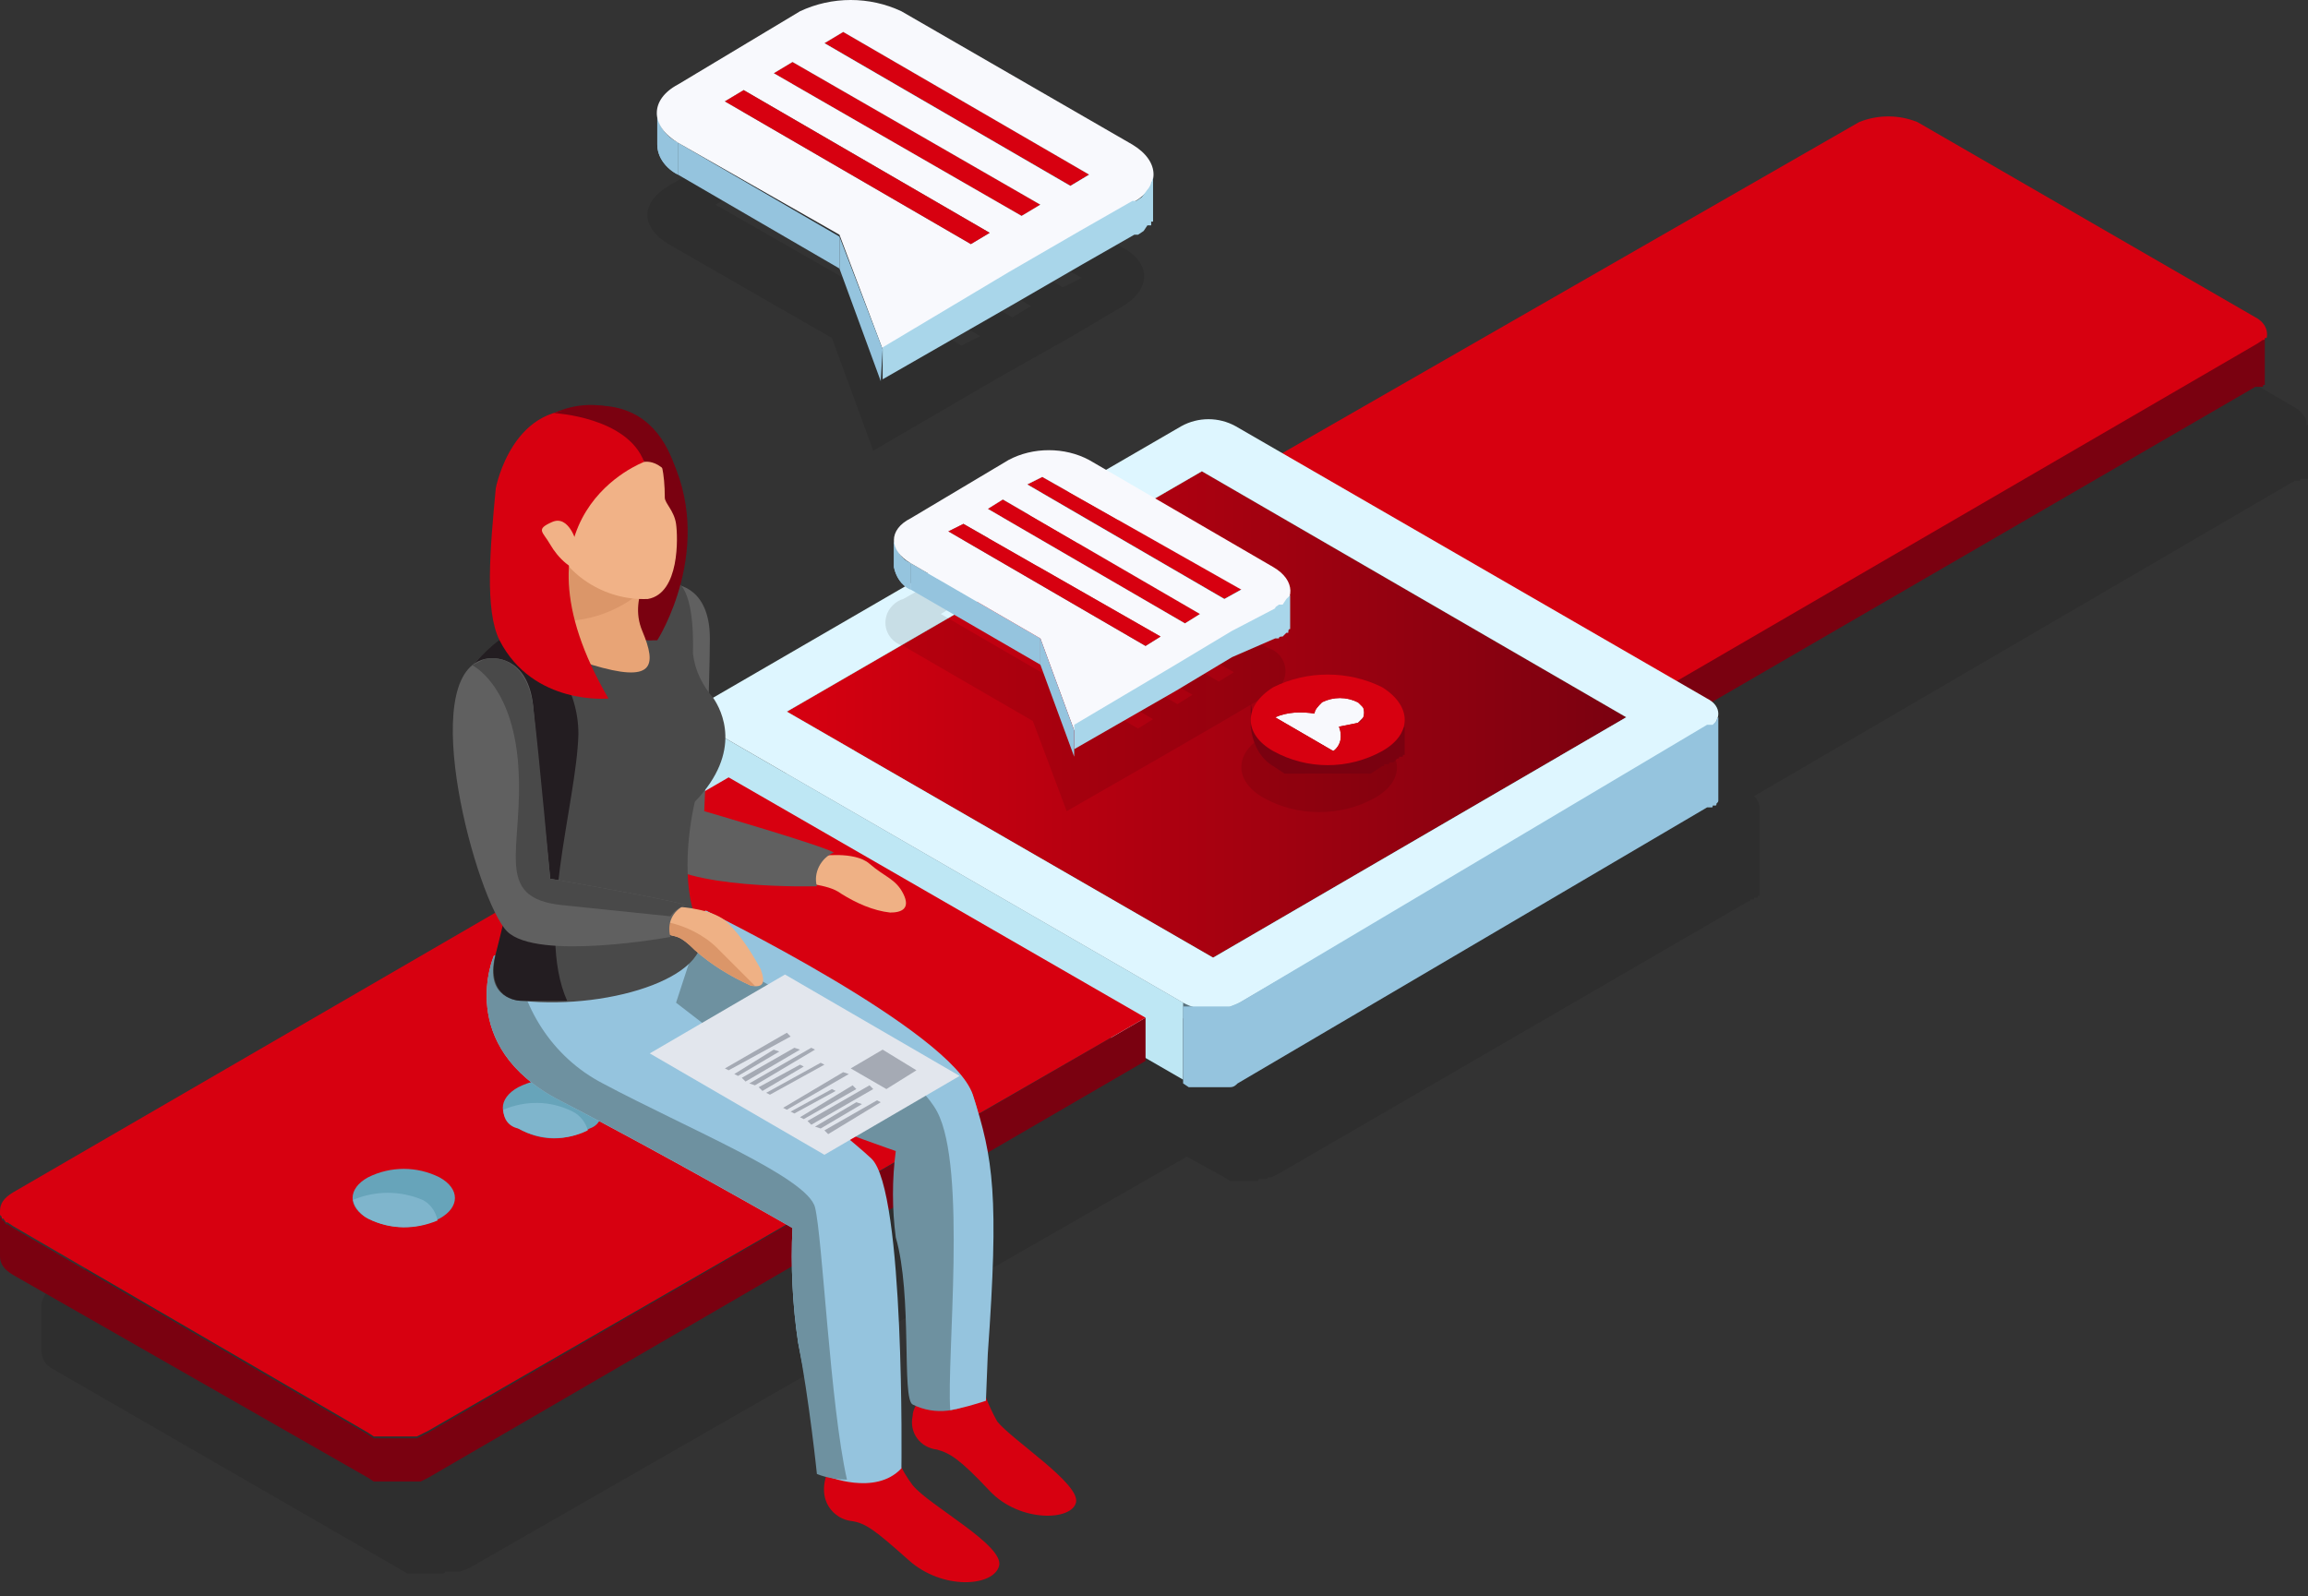 <?xml version="1.0" encoding="utf-8"?>
<!-- Generator: Adobe Illustrator 24.0.0, SVG Export Plug-In . SVG Version: 6.00 Build 0)  -->
<svg version="1.1" xmlns="http://www.w3.org/2000/svg" xmlns:xlink="http://www.w3.org/1999/xlink" x="0px" y="0px"
	 viewBox="0 0 122.9 85" style="enable-background:new 0 0 122.9 85;" xml:space="preserve">
<rect x="0" y="0" width="122.9" height="85" fill="#333333" stroke="none"/>
<style type="text/css">
	.st0{opacity:0.1;}
	.st1{fill:#C5C5C5;}
	.st2{fill:#95C4DE;}
	.st3{clip-path:url(#SVGID_2_);}
	.st4{fill:#898989;}
	.st5{fill:#D70010;}
	.st6{fill:#38A7BE;}
	.st7{fill:#277484;}
	.st8{fill:#F8F9FD;}
	.st9{fill:#A9D6EA;}
	.st10{fill:#7A0110;}
	.st11{fill:#ABBEC5;}
	.st12{fill:#778489;}
	.st13{fill:#5B737E;}
	.st14{fill:url(#SVGID_3_);}
	.st15{fill:#82A5B5;}
	.st16{fill:#BEE7F4;}
	.st17{fill:#DEF6FF;}
	.st18{fill:#67A4BA;}
	.st19{fill:#7FB5CC;}
	.st20{clip-path:url(#SVGID_5_);}
	.st21{opacity:0.1;enable-background:new    ;}
	.st22{fill:#6E91A0;}
	.st23{fill:#EFB185;}
	.st24{fill:#606060;}
	.st25{fill:#494949;}
	.st26{fill:#231D21;}
	.st27{fill:#E8A476;}
	.st28{fill:#DB9669;}
	.st29{fill:#F1B287;}
	.st30{fill:#E2E6ED;}
	.st31{fill:#A5AAB4;}
	.st32{display:none;}
	.st33{display:inline;}
	.st34{fill:#101010;}
</style>
<g id="Layer_1">
	<title>7</title>
	<g id="Layer_2_1_">
		<g id="Layer_1-2">
			<g class="st0">
				<path d="M59.8,13.2c1.5,0.8,1.5,2.2,0,3.1l-2.7,1.6l-3.9,2.2L46.5,24l-2.2-6l-8.7-5c-1.5-0.9-1.5-2.2,0-3.1l6.6-3.8
					c1.7-0.9,3.6-0.9,5.3,0L59.8,13.2z M53.9,16.9l1-0.6L41.8,8.7l-1,0.6C40.8,9.3,53.9,16.9,53.9,16.9z M56.6,15.3l1-0.5L44.4,7.2
					l-1,0.6C43.4,7.8,56.6,15.3,56.6,15.3z M51.2,18.4l1-0.5l-13.1-7.6l-1,0.6C38.1,10.9,51.2,18.4,51.2,18.4z"/>
			</g>
			<polygon class="st1" points="44.9,1.7 44.9,3.5 43.9,4.1 43.9,2.3 			"/>
			<polygon class="st1" points="42.2,3.3 42.2,5 41.2,5.6 41.2,3.9 			"/>
			<polygon class="st1" points="39.6,4.8 39.6,6.6 38.6,7.2 38.6,5.4 			"/>
			<path class="st2" d="M35,7.7V6c0,0.7,0.5,1.3,1.1,1.6v1.7C35.5,9,35,8.4,35,7.7z"/>
			<g>
				<defs>
					<path id="SVGID_1_" d="M35,7.7V6c0,0.7,0.5,1.3,1.1,1.6v1.7C35.5,9,35,8.4,35,7.7z"/>
				</defs>
				<clipPath id="SVGID_2_">
					<use xlink:href="#SVGID_1_"  style="overflow:visible;"/>
				</clipPath>
				<g class="st3">
					<g>
						<path class="st2" d="M36.1,7.6v1.7C35.5,9,35,8.4,35,7.7V6C35,6.7,35.5,7.3,36.1,7.6z"/>
					</g>
				</g>
			</g>
			<polygon class="st4" points="58,9.3 58,11.1 44.9,3.5 44.9,1.7 			"/>
			<polygon class="st5" points="58,9.3 57,9.9 43.9,2.3 44.9,1.7 			"/>
			<polygon class="st6" points="58,9.3 58,11.1 57,11.6 57,9.9 			"/>
			<polygon class="st7" points="57,9.9 57,11.6 43.9,4.1 43.9,2.3 			"/>
			<polygon class="st4" points="55.4,10.9 55.4,12.6 42.2,5 42.2,3.3 			"/>
			<polygon class="st7" points="54.4,11.5 54.4,13.2 41.2,5.6 41.2,3.9 			"/>
			<polygon class="st6" points="55.4,10.9 55.4,12.6 54.4,13.2 54.4,11.5 			"/>
			<polygon class="st5" points="55.4,10.9 54.4,11.5 41.2,3.9 42.2,3.3 			"/>
			<polygon class="st4" points="52.7,12.4 52.7,14.2 39.6,6.6 39.6,4.8 			"/>
			<polygon class="st2" points="44.7,12.6 44.7,14.3 36.1,9.3 36.1,7.6 			"/>
			<polygon class="st6" points="52.7,12.4 52.7,14.2 51.7,14.7 51.7,13 			"/>
			<polygon class="st7" points="51.7,13 51.7,14.7 38.6,7.2 38.6,5.4 			"/>
			<path class="st8" d="M60.3,7.7c1.5,0.9,1.5,2.3,0,3.1l-2.8,1.6l-3.8,2.2l-6.7,4l-2.3-6.1l-8.6-4.9c-1.5-0.9-1.5-2.3,0-3.1
				l6.5-3.9c1.7-0.8,3.7-0.8,5.4,0L60.3,7.7z M54.4,11.5l1-0.6L42.2,3.3l-1,0.6C41.2,3.9,54.4,11.5,54.4,11.5z M57,9.9l1-0.6
				L44.9,1.7l-1,0.6L57,9.9z M51.7,13l1-0.6L39.6,4.8l-1,0.6L51.7,13z"/>
			<polygon class="st5" points="52.7,12.4 51.7,13 38.6,5.4 39.6,4.8 			"/>
			<path class="st9" d="M61.4,9.3c0,0.1,0,0.3-0.1,0.4l0,0c0,0.1-0.1,0.3-0.2,0.4l0,0l-0.3,0.4l-0.3,0.2h-0.2l-2.8,1.6l-3.8,2.2
				l-6.7,4v1.7l6.8-3.9l3.8-2.2l2.8-1.6h0.2l0.3-0.2l0,0l0.2-0.3h0.2v-0.2h0.1v-2V9.3z"/>
			<polygon class="st2" points="47,18.6 46.9,20.3 44.7,14.3 44.7,12.6 			"/>
			<g class="st0">
				<path d="M122.8,22.7c0.1-0.3-0.1-0.7-0.6-1l-17.9-10.4c-1-0.5-2.1-0.5-3.1,0L70.4,29.2l-2.5-1.5c-0.9-0.4-2-0.4-2.9,0L40,42.3
					c-0.3,0.1-0.6,0.4-0.6,0.8l0,0v4.2l0,0L2.8,68.6c-0.4,0.2-0.6,0.6-0.6,1l0,0v2.3c0,0.4,0.2,0.8,0.6,1l18.9,10.9h1.8
					c0.1,0,0.2,0,0.2-0.1h0.8l0.5-0.2l38.2-21.9l0,0l2,1.1l0.3,0.2H67c0-0.1,0-0.1,0.1-0.1h0.2c0.1,0,0.2,0,0.2-0.1h0.2l0.4-0.2
					l25-14.5l0,0c0.1,0,0.1,0,0.1-0.1h0.2c0-0.1,0-0.1,0.1-0.1l0,0c0.1,0,0.1,0,0.1-0.1l0,0c0.1,0,0.1,0,0.1-0.1l0,0v-4.5l0,0
					c0-0.3-0.1-0.5-0.3-0.7l28.8-16.8h0.2c0.1,0,0.1,0,0.1-0.1h0.4v-2.9L122.8,22.7z M39.8,43.8L39.8,43.8z M39.5,43.3L39.5,43.3z
					 M39.6,43.5L39.6,43.5z M93.1,43.9L93.1,43.9z M93.4,43.7L93.4,43.7z M93.7,43.3c-0.1,0.1-0.1,0.1-0.1,0.2
					C93.6,43.4,93.6,43.4,93.7,43.3z"/>
				<path d="M23.6,84.8L23.6,84.8z"/>
				<path d="M23.4,84.9"/>
				<path d="M20.7,84.5l0.4,0.2l0,0L20.7,84.5z"/>
				<path d="M22.1,85L22.1,85z"/>
				<path d="M21.5,84.9"/>
				<path d="M22.6,85L22.6,85z"/>
			</g>
			<path class="st10" d="M120.1,20.6h0.4c0-0.1,0-0.1,0.1-0.1l0,0V20l0,0v-2.3h-0.1c0,0.1,0,0.1-0.1,0.1l0,0l-0.3,0.2H120L87,37.6
				l1.9,1.1L120.1,20.6L120.1,20.6z"/>
			<path class="st5" d="M120.2,18.3l0.3-0.2l0,0c0.1,0,0.1,0,0.1-0.1h0.1c0.1-0.5-0.2-0.9-0.6-1.1l-18-10.4c-1-0.4-2.1-0.4-3.1,0
				l-33.1,19L87,37.6L120.2,18.3L120.2,18.3z"/>
			<polygon class="st11" points="64,25.1 64,29.3 41.9,42.1 41.9,37.9 			"/>
			<polygon class="st12" points="86.6,38.2 86.6,42.3 64,29.3 64,25.1 			"/>
			<polygon class="st13" points="64.6,51 64.5,55.1 41.9,42.1 41.9,37.9 			"/>
			
				<linearGradient id="SVGID_3_" gradientUnits="userSpaceOnUse" x1="41.9" y1="47.95" x2="86.55" y2="47.95" gradientTransform="matrix(1 0 0 -1 0 86)">
				<stop  offset="0" style="stop-color:#D70010"/>
				<stop  offset="1" style="stop-color:#7A0110"/>
			</linearGradient>
			<polygon class="st14" points="86.6,38.2 64.6,51 41.9,37.9 64,25.1 			"/>
			<polygon class="st15" points="86.6,38.2 86.6,42.3 64.5,55.1 64.6,51 			"/>
			<path class="st16" d="M37.9,38.9c-0.3-0.2-0.6-0.5-0.6-0.9v4.2c0,0.4,0.3,0.7,0.6,0.8L63,57.5v-4.1L37.9,38.9z"/>
			<path class="st17" d="M90.9,37.2c0.8,0.4,0.8,1.2,0,1.7L66,53.4c-0.9,0.5-2.1,0.5-3,0L37.9,38.9c-0.8-0.5-0.8-1.3,0-1.7l25-14.5
				c0.9-0.5,2-0.5,2.9,0L90.9,37.2z M64.6,51l22-12.8L64,25.1L41.9,37.9L64.6,51z"/>
			<path class="st2" d="M91.5,38.2L91.5,38.2c-0.1,0.1-0.1,0.1-0.1,0.2l0,0l-0.2,0.2h-0.3L66,53.4l-0.5,0.2H63v4.1l0.3,0.2h2.2
				c0.2,0,0.3-0.1,0.4-0.2l25-14.7h0.2c0.1,0,0.1,0,0.1-0.1h0.1c0.1,0,0.1,0,0.1-0.1l0,0c0.1-0.1,0.1-0.1,0.1-0.2l0,0v-4L91.5,38.2z
				"/>
			<path class="st10" d="M22.2,76.6h-2.3l-0.3-0.2l-18.9-11l-0.3-0.2H0.3c0-0.1-0.1-0.1-0.1-0.2H0.1c0-0.1,0-0.1-0.1-0.2l0,0v2.1
				c0,0.4,0.2,0.7,0.7,1l18.9,10.8l0.3,0.2h2.5l0.4-0.2L61,56.5v-2.3L22.8,76.3L22.2,76.6z"/>
			<path class="st5" d="M0,64.5L0,64.5v0.2l0,0c0.1,0.1,0.1,0.1,0.1,0.2h0.1c0,0.1,0.1,0.1,0.1,0.2h0.1l0.3,0.2l18.9,11l0.3,0.2h2.3
				l0.6-0.3l38.2-22L38.8,41.4L0.7,63.5C0.2,63.8,0,64.1,0,64.5z"/>
			<path class="st18" d="M23.4,62.7c1.1,0.6,1.1,1.6,0,2.2c-1.2,0.6-2.6,0.6-3.8,0c-1.1-0.6-1.1-1.6,0-2.2
				C20.8,62.1,22.2,62.1,23.4,62.7z"/>
			<path class="st19" d="M19.6,64.9c1.2,0.6,2.5,0.6,3.7,0.1c-0.1-0.5-0.4-0.9-0.8-1.1c-1.2-0.5-2.5-0.5-3.7,0
				C18.9,64.3,19.2,64.7,19.6,64.9z"/>
			<path class="st18" d="M31.4,57.9c0.6,0.3,0.9,1,0.6,1.6c-0.1,0.3-0.3,0.5-0.6,0.6c-1.2,0.7-2.6,0.7-3.8,0c-1.1-0.6-1.1-1.6,0-2.2
				C28.8,57.3,30.2,57.3,31.4,57.9z"/>
			<path class="st19" d="M27.6,60.1c1.1,0.6,2.5,0.7,3.7,0.1c-0.1-0.4-0.4-0.8-0.8-1c-1.2-0.6-2.5-0.6-3.7-0.1
				C26.8,59.6,27.1,60,27.6,60.1z"/>
			<path class="st18" d="M39.2,54c1,0.6,1.1,1.6,0,2.2c-1.2,0.7-2.6,0.7-3.8,0c-1.1-0.6-1.1-1.6,0-2.2C36.6,53.4,38,53.4,39.2,54z"
				/>
			<path class="st19" d="M35.4,56.2c1.2,0.6,2.5,0.6,3.7,0.1c-0.1-0.4-0.4-0.8-0.8-1c-1.2-0.6-2.5-0.6-3.7-0.1
				C34.6,55.7,34.9,56.1,35.4,56.2z"/>
			<g class="st0">
				<path d="M67.5,34.5c0.7,0.2,1.1,0.9,0.9,1.6c-0.1,0.4-0.5,0.8-0.9,0.9l-2.2,1.3l-3.1,1.8l-5.4,3.1L55,38.4l-6.9-4
					c-0.7-0.2-1.1-0.9-0.9-1.6c0.1-0.4,0.5-0.8,0.9-0.9l5.3-3c1.3-0.7,2.9-0.7,4.2,0L67.5,34.5z M62.7,37.5l0.8-0.5L53,31l-0.8,0.4
					L62.7,37.5z M64.9,36.3l0.8-0.5l-10.5-6.1l-0.8,0.5L64.9,36.3z M60.6,38.8l0.8-0.5l-10.5-6.1l-0.8,0.5L60.6,38.8z"/>
			</g>
			<polygon class="st1" points="55.5,25.4 55.5,26.8 54.7,27.2 54.7,25.8 			"/>
			<polygon class="st1" points="53.4,26.6 53.4,28 52.6,28.5 52.6,27.1 			"/>
			<polygon class="st1" points="51.3,27.9 51.3,29.2 50.4,29.7 50.5,28.3 			"/>
			<path class="st2" d="M47.6,30.2v-1.4c0.1,0.5,0.4,1,0.9,1.2v1.4C48,31.2,47.7,30.7,47.6,30.2z"/>
			<g>
				<defs>
					<path id="SVGID_4_" d="M47.6,30.2v-1.4c0.1,0.5,0.4,1,0.9,1.2v1.4C48,31.2,47.7,30.7,47.6,30.2z"/>
				</defs>
				<clipPath id="SVGID_5_">
					<use xlink:href="#SVGID_4_"  style="overflow:visible;"/>
				</clipPath>
				<g class="st20">
					<g>
						<path class="st2" d="M48.5,30v1.4c-0.5-0.2-0.8-0.7-0.9-1.2v-1.4C47.7,29.3,48,29.8,48.5,30z"/>
					</g>
				</g>
			</g>
			<polygon class="st4" points="66.1,31.4 66,32.8 55.5,26.8 55.5,25.4 			"/>
			<polygon class="st5" points="66.1,31.4 65.2,31.9 54.7,25.8 55.5,25.4 			"/>
			<polygon class="st6" points="66.1,31.4 66,32.8 65.2,33.3 65.2,31.9 			"/>
			<polygon class="st7" points="65.2,31.9 65.2,33.3 54.7,27.2 54.7,25.8 			"/>
			<polygon class="st4" points="63.9,32.7 63.9,34.1 53.4,28 53.4,26.6 			"/>
			<polygon class="st7" points="63.1,33.2 63.1,34.5 52.6,28.5 52.6,27.1 			"/>
			<polygon class="st6" points="63.9,32.7 63.9,34.1 63.1,34.5 63.1,33.2 			"/>
			<polygon class="st5" points="63.9,32.7 63.1,33.2 52.6,27.1 53.4,26.6 			"/>
			<polygon class="st4" points="61.8,33.9 61.8,35.3 51.3,29.2 51.3,27.9 			"/>
			<polygon class="st2" points="55.4,34 55.4,35.4 48.5,31.4 48.5,30 			"/>
			<polygon class="st6" points="61.8,33.9 61.8,35.3 61,35.8 61,34.4 			"/>
			<polygon class="st7" points="61,34.4 61,35.8 50.4,29.7 50.5,28.3 			"/>
			<path class="st8" d="M67.8,30.2c1.2,0.7,1.2,1.8,0.1,2.5l-2.3,1.2l-3,1.8l-5.4,3.2L55.4,34l-6.9-4c-1.2-0.7-1.2-1.8,0-2.4
				l5.2-3.1c1.3-0.7,3-0.7,4.3,0L67.8,30.2z M63.1,33.2l0.8-0.5l-10.5-6.1l-0.8,0.5L63.1,33.2z M65.2,31.9l0.9-0.5l-10.6-6l-0.8,0.4
				C54.7,25.8,65.2,31.9,65.2,31.9z M61,34.4l0.8-0.5l-10.5-6l-0.8,0.4L61,34.4z"/>
			<polygon class="st5" points="61.8,33.9 61,34.4 50.5,28.3 51.3,27.9 			"/>
			<path class="st9" d="M68.7,31.4v0.3l0,0l-0.2,0.2l0,0l-0.2,0.3h-0.2c-0.1,0.1-0.2,0.1-0.2,0.2l-2.3,1.2l-3,1.8l-5.4,3.2v1.3
				l5.4-3.1l3-1.8l2.3-1h0.2c0-0.1,0.1-0.1,0.2-0.1l0,0l0.2-0.2h0.1c0-0.1,0-0.2,0.1-0.2l0,0C68.7,33.5,68.7,31.4,68.7,31.4z"/>
			<polygon class="st2" points="57.2,38.9 57.2,40.3 55.4,35.4 55.4,34 			"/>
			<path class="st21" d="M73.1,39.2c-1.8-1-4-1-5.8,0c-1.6,0.9-1.6,2.4,0,3.3c1.8,1,4.1,1,5.9,0C74.8,41.6,74.8,40.1,73.1,39.2z"/>
			<path class="st8" d="M72.3,37.4c0.3,0.1,0.4,0.5,0.3,0.8c-0.1,0.1-0.2,0.2-0.3,0.3l-1,0.2c0.2,0.5,0.1,1-0.3,1.3l-3.1-1.8
				c0.7-0.3,1.4-0.3,2.1-0.2c0-0.2,0.2-0.4,0.4-0.6C71,37.1,71.7,37.1,72.3,37.4z"/>
			<path class="st10" d="M74.8,38.7L74.8,38.7c-0.1,0.1-0.2,0.1-0.2,0.2l0,0v0.2c-0.1,0-0.1,0-0.1,0.1l-0.2,0.2H74
				c0,0.1,0,0.1-0.1,0.1h-0.2l-0.6,0.4c-0.1,0-0.1,0.1-0.1,0.1h-4.5c0-0.1,0-0.1-0.1-0.1l-0.6-0.4c-0.7-0.4-1.1-1.2-1.2-2.1v1.3
				c0.1,0.9,0.5,1.7,1.2,2.1l0.6,0.4H73l0.6-0.4h0.1c0-0.1,0-0.1,0.1-0.1h0.1c0.1,0,0.1-0.1,0.1-0.1h0.2l0.2-0.2l0,0
				c0.1,0,0.1,0,0.1-0.1h0.2c0-0.1,0-0.1,0.1-0.1l0,0v-0.2l0,0v-1.1L74.8,38.7z"/>
			<path class="st5" d="M73.6,36.6c1.6,1,1.6,2.5,0,3.4c-1.8,1-4,1-5.8,0c-1.6-0.9-1.6-2.4,0-3.4C69.6,35.7,71.8,35.7,73.6,36.6z
				 M67.9,38.2L71,40c0.4-0.3,0.5-0.8,0.3-1.3l1-0.2c0.3-0.1,0.4-0.5,0.3-0.8c-0.1-0.1-0.2-0.2-0.3-0.3c-0.6-0.3-1.3-0.3-1.9,0
				C70.2,37.6,70,37.8,70,38C69.3,37.9,68.6,37.9,67.9,38.2z"/>
			<path class="st5" d="M52.1,72.8c0.1,1,0.5,2,1,2.9c0.8,1,4.4,3.3,4.2,4.3s-3,1.1-4.6-0.6s-2.1-2-2.8-2.2
				c-0.9-0.1-1.5-0.9-1.3-1.8c0-0.3,0.2-0.6,0.3-0.8C50.1,74.3,51.2,73.7,52.1,72.8z"/>
			<path class="st5" d="M47.4,76.2c0.1,1.1,0.6,2.1,1.2,2.9c0.9,1.1,4.9,3.2,4.6,4.3s-3,1.3-4.8-0.3s-2.3-2-3.1-2.1s-1.9-1-1.2-2.7
				C45.4,77.9,46.5,77.2,47.4,76.2z"/>
			<path class="st22" d="M37.6,48.5c0,0,13.4,7.5,14.2,9.8s0.9,5.7,0.4,14.1v2c-1,0.8-2.4,1-3.6,0.4c-0.6-0.3,0-5.8-0.9-8.9
				c-0.2-1.5-0.2-3.1,0-4.6c0,0-10.8-3.7-13.3-6S37.6,48.5,37.6,48.5z"/>
			<path class="st2" d="M26.3,50.9c0,0-2.1,4.8,3.5,7.7s12.4,6.8,12.4,6.8c-0.1,2,0,4.1,0.3,6.1c0.6,3.1,1.5,7.1,1.5,7.1
				s2.6,1.1,4-0.4c0,0,0.2-14.8-1.6-16.5S36,53.4,36,53.4l1.6-4.9L26.3,50.9z"/>
			<path class="st22" d="M29.8,58.6c6,3.1,12.4,6.8,12.4,6.8c-0.1,2,0,4.1,0.3,6.1c0.6,3.1,1,7,1,7c0.5,0.2,1.1,0.3,1.6,0.3
				c-0.9-4-1.3-12.9-1.7-14.5s-6.8-4.2-11.3-6.6c-2.7-1.4-4.4-4.1-4.7-7.1l-1.1,0.3C26.3,50.9,24.2,55.7,29.8,58.6z"/>
			<path class="st2" d="M52.6,72.1c0.6-8.4,0.3-10.4-0.8-13.8s-14.2-9.8-14.2-9.8l-1.5,1.4c3.6,1.8,12.2,6.3,13.8,9.3
				s0.5,13.1,0.7,15.9c0.6-0.1,1.3-0.3,1.9-0.5L52.6,72.1z"/>
			<path class="st23" d="M43.6,45.6c0,0,1.9-0.3,2.7,0.4s1.4,0.8,1.8,1.6s-0.1,1-0.7,1c-0.9-0.1-1.8-0.5-2.6-1
				c-0.4-0.3-0.9-0.4-1.4-0.5C43.1,47.1,42.7,46.2,43.6,45.6z"/>
			<path class="st24" d="M35.4,31.1c0.9-0.1,2.4,0.4,2.4,2.9s-0.3,9.2-0.3,9.2s6.2,1.8,6.9,2.2c-0.7,0.3-1.1,1.1-0.9,1.8
				c0,0-7.3,0.2-8.6-1.6S31.7,31.5,35.4,31.1z"/>
			<path class="st25" d="M24.8,35.9c0,0,2.2-3.7,10.8-5c0,0,1.4-0.5,1.3,3.9c0.1,0.9,0.5,1.7,1.1,2.4c0.4,0.6,1.6,2.8-1,5.5
				c0,0-1,4,0.2,6.6s-4.6,4.5-9.4,4c-0.6,0-2-0.4-1.4-2.5s1.7-5.7,0.7-9.5S24.2,37.9,24.8,35.9z"/>
			<path class="st26" d="M24.8,35.9c-0.6,2,1.4,1.5,2.3,5.4s-0.2,7.4-0.7,9.5s0.8,2.5,1.4,2.5h2.4c-1.7-3.8,0.5-10.5,0.6-14.2
				c0-2.4-1.4-4.5-3.5-5.5C26.3,34.2,25.5,35,24.8,35.9z"/>
			<path class="st10" d="M34.1,24c0,0-0.6,4.5-0.9,8.7c0,0.8,0.7,1.5,1.6,1.4c0.1,0,0.2,0,0.2,0c0,0,3.2-5,0.6-10
				c-1.2-2.3-4-3.2-6.3-2c-0.3,0.1-0.5,0.3-0.8,0.5L34.1,24z"/>
			<path class="st27" d="M35,29.9c0,0-1.6,1.8-0.8,3.7c0.8,1.9,0.6,2.8-2.7,1.8c0,0-3.4-1.7-2.4-2.8s1.4-1.7,0.4-5.2L35,29.9z"/>
			<path class="st28" d="M29.1,32.6c-0.1,0.2-0.2,0.3-0.2,0.4c2,0.3,3.9-0.3,5.4-1.6l-4.1-3.7l0,0l-0.5,0.4
				C30.4,31.1,29.7,32,29.1,32.6z"/>
			<path class="st29" d="M34.5,23.5c0,0,0.9,0.3,0.9,3c0,0.3,0.5,0.7,0.6,1.4s0.2,3.7-1.5,4c-2.3,0.1-4.5-1.3-5.3-3.5
				C28.2,25.4,30.7,21.6,34.5,23.5z"/>
			<path class="st5" d="M34.3,24.6c0,0-7.6,2.8-1.9,12.6c0,0-4,0.4-5.8-3.1c-0.8-1.6-0.5-4.9-0.2-8.1c0,0,0.9-4.8,5-4.1
				C31.4,21.9,34,22.9,34.3,24.6z"/>
			<path class="st10" d="M34.3,24.6c0,0,1.3-0.3,2,2.2c0,0-0.2-6.9-6.8-4.8C29.5,22,33.4,22.2,34.3,24.6z"/>
			<path class="st29" d="M30.7,28.9c0,0-0.4-1.5-1.3-1.1s-0.5,0.5-0.1,1.2s1.2,1.5,1.9,1.4L30.7,28.9z"/>
			<path class="st23" d="M36.2,48.3c0,0,1.9,0.1,2.6,0.9c0.7,0.7,1.2,1.5,1.7,2.4c0.3,0.8,0.1,1-0.5,0.9c-1.1-0.5-2.1-1.1-3-1.9
				c-0.8-0.8-1-0.7-1.3-0.8S35.2,48.7,36.2,48.3z"/>
			<path class="st28" d="M35.7,49.8c0.3,0.1,0.5,0,1.3,0.8c0.9,0.8,1.9,1.4,3,1.9h0.2l-2-2c-0.7-0.7-1.7-1.2-2.7-1.4
				C35.4,49.4,35.5,49.6,35.7,49.8z"/>
			<path class="st24" d="M25.8,35.1c0.9-0.2,2.4,0.2,2.6,2.6s0.9,9.1,0.9,9.1s6.4,1.1,7.2,1.4c-0.7,0.3-1,1-0.8,1.7
				c0,0-7.1,1.3-8.7-0.3S22.1,36,25.8,35.1z"/>
			<path class="st25" d="M36.5,48.2c-0.8-0.3-7.2-1.4-7.2-1.4s-0.6-6.7-0.9-9.1s-1.7-2.8-2.6-2.6l-0.6,0.3h-0.1c0,0,2.2,1,2.5,5.4
				s-1.4,7,2.3,7.4l5.8,0.6C35.9,48.5,36.2,48.3,36.5,48.2z"/>
			<polygon class="st30" points="34.6,56.1 43.9,61.5 51.1,57.3 41.8,51.9 			"/>
			<polygon class="st31" points="42.1,59.2 42.3,59.3 44.5,58.1 44.3,58 			"/>
			<polygon class="st31" points="43,59.7 43.2,59.9 46.5,58 46.3,57.8 			"/>
			<polygon class="st31" points="42.6,59.5 42.8,59.6 45.6,58 45.4,57.8 			"/>
			<polygon class="st31" points="45.3,56.9 47.2,58 48.8,57 47,55.9 			"/>
			<polygon class="st31" points="43.9,60.2 44.1,60.4 46.9,58.7 46.7,58.6 			"/>
			<polygon class="st31" points="43.4,60 43.7,60.1 45.9,58.8 45.6,58.7 			"/>
			<polygon class="st31" points="41.7,59 41.9,59.1 45.2,57.2 44.9,57.1 			"/>
			<polygon class="st31" points="39.1,57.2 39.3,57.3 41.5,56 41.2,55.9 			"/>
			<polygon class="st31" points="39.9,57.7 40.2,57.8 43.4,55.9 43.2,55.8 			"/>
			<polygon class="st31" points="39.5,57.4 39.7,57.6 42.6,55.9 42.3,55.8 			"/>
			<polygon class="st31" points="40.8,58.2 41,58.3 43.9,56.7 43.7,56.6 			"/>
			<polygon class="st31" points="40.4,57.9 40.6,58.1 42.8,56.8 42.6,56.7 			"/>
			<polygon class="st31" points="38.6,56.9 38.8,57 42.1,55.2 41.9,55 			"/>
		</g>
	</g>
</g>
<g id="Layer_2" class="st32">
	<g id="Layer_2_2_" class="st33">
		<rect x="-108.3" y="24.7" class="st5" width="66.7" height="34.6"/>
		<rect x="-108.3" y="-18.6" class="st10" width="66.7" height="34.6"/>
		<rect x="-108.3" y="65" class="st34" width="66.7" height="34.6"/>
	</g>
</g>
</svg>
